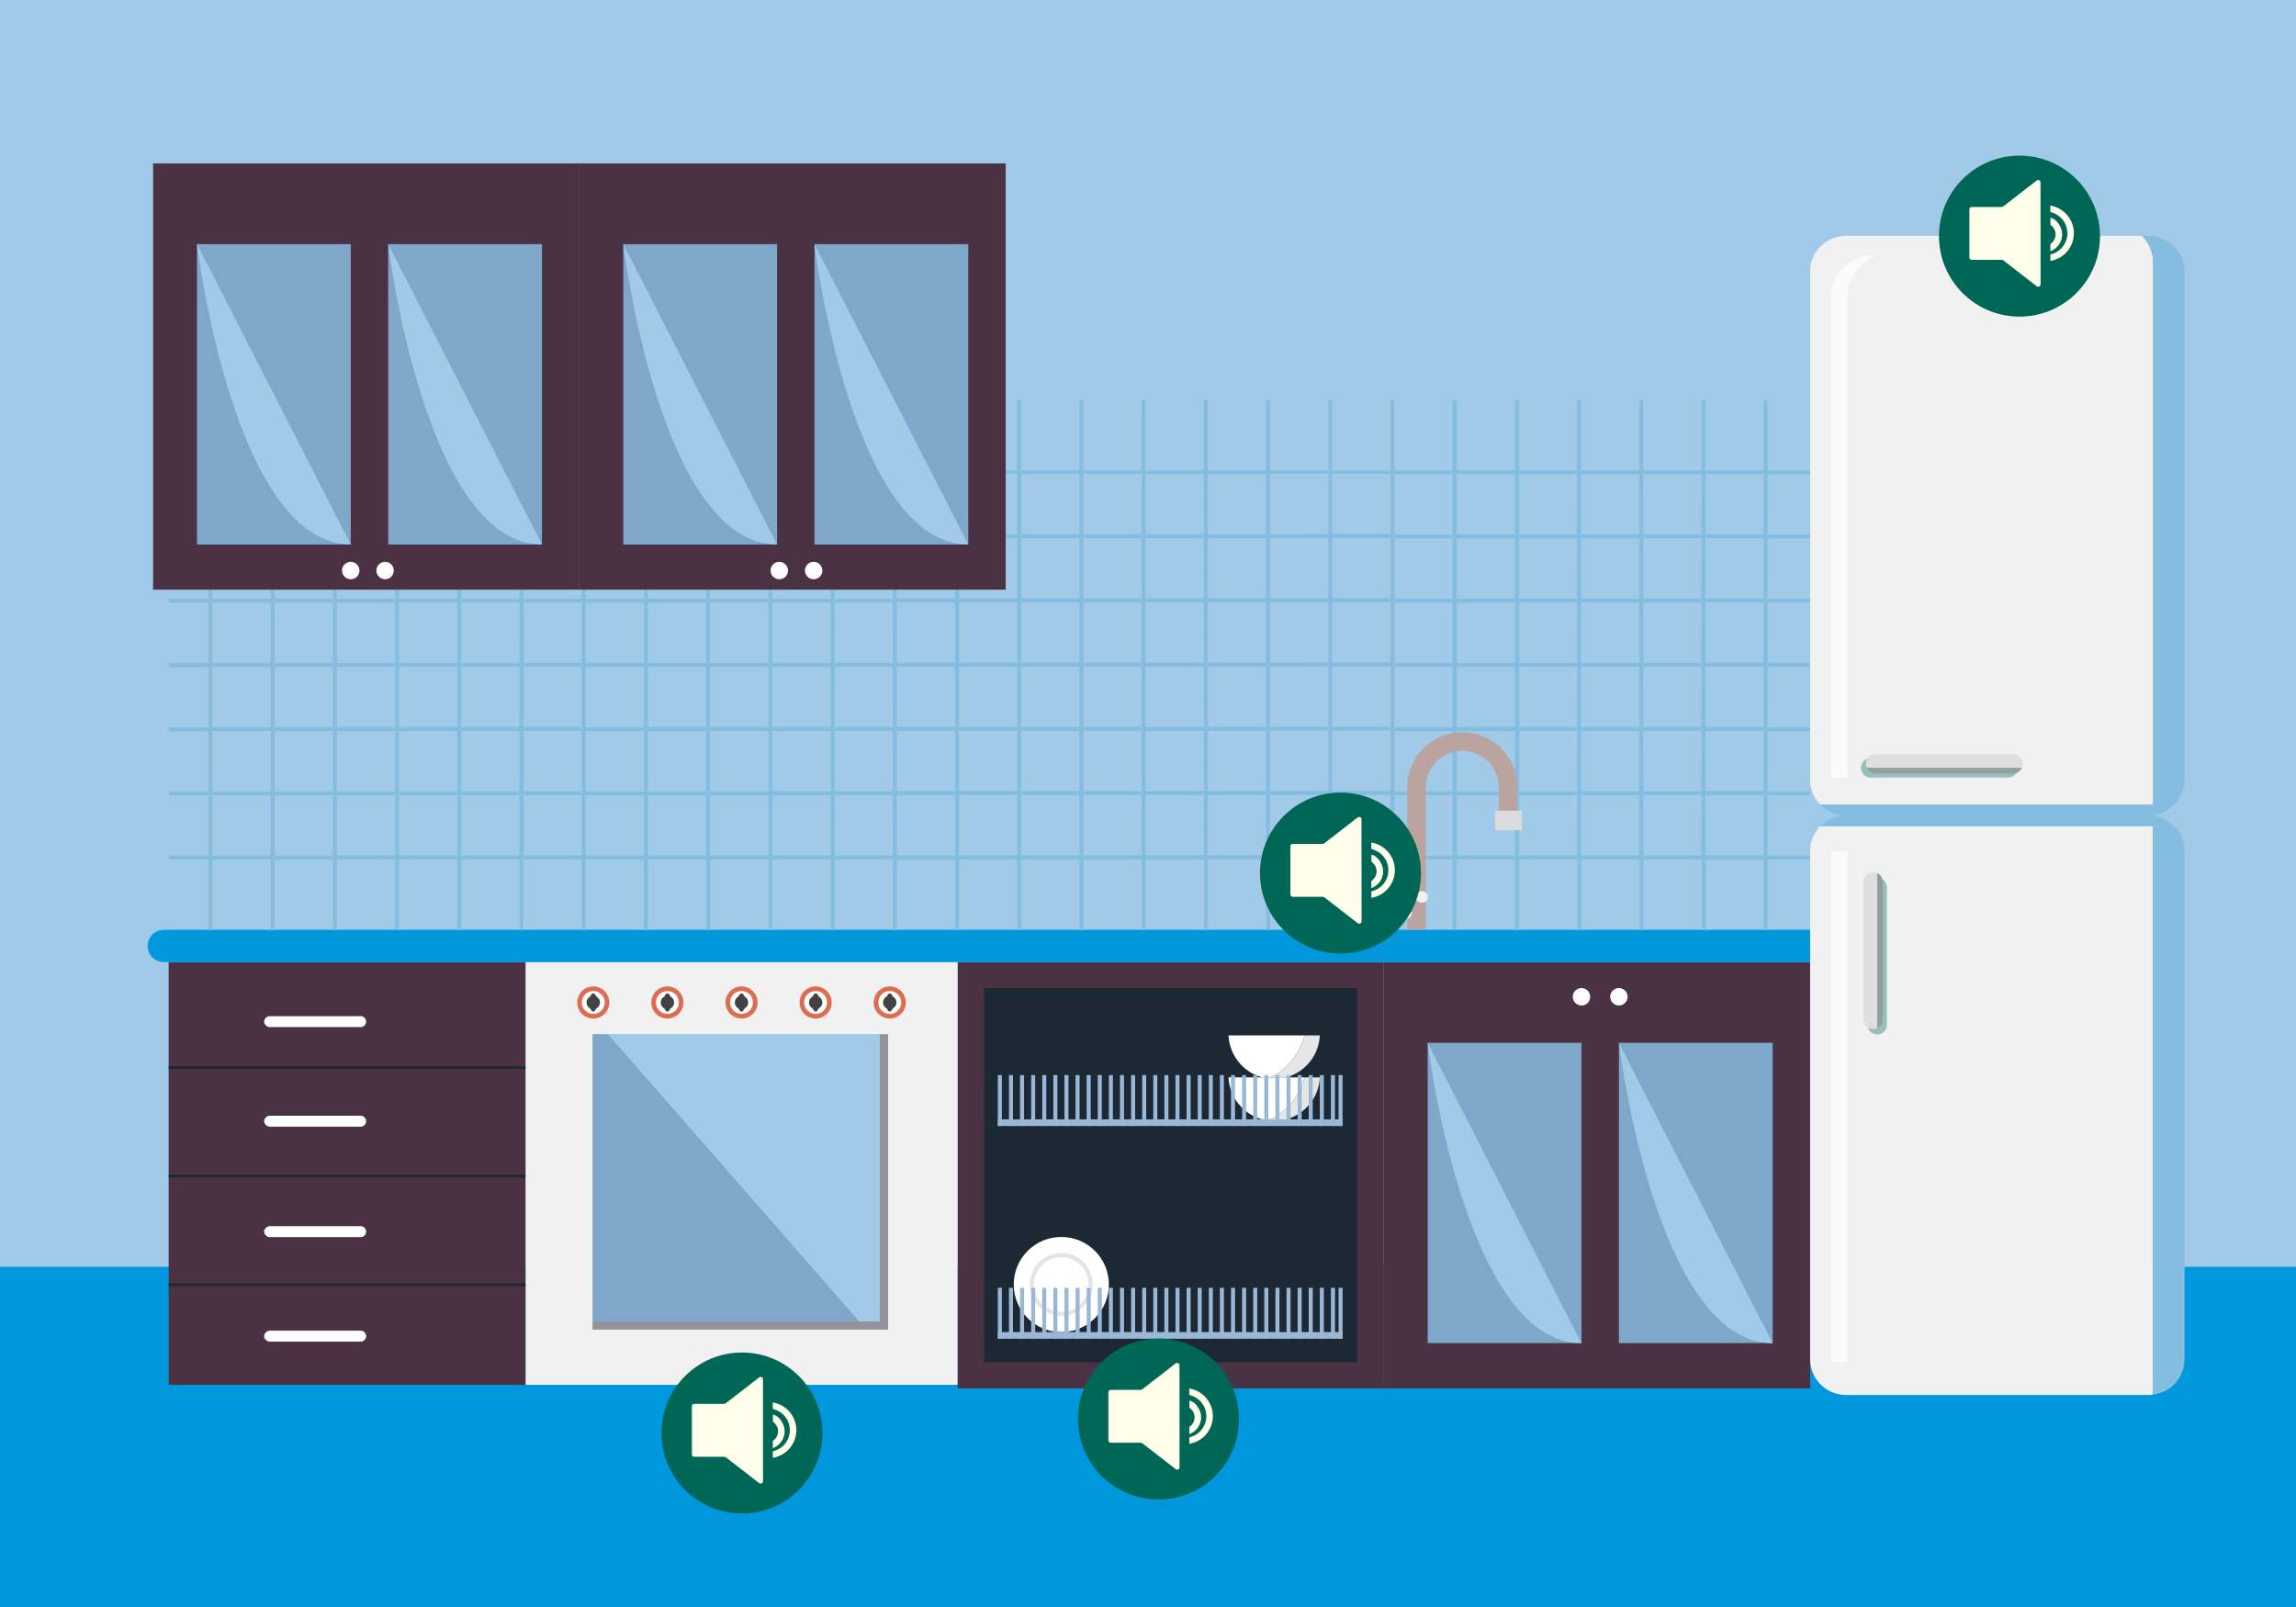 <svg xmlns="http://www.w3.org/2000/svg" viewBox="0 0 655.98 459.18"><rect x="0" y="0" width="655.98" height="459.18" fill="#808080" stroke="none"/><defs><style>.cls-1{fill:#a0cae7;}.cls-2{fill:#0097dc;}.cls-3{fill:#4a3144;}.cls-4{fill:#85bde1;}.cls-5{fill:#f1f1f2;}.cls-6{opacity:0.7;}.cls-7{fill:#fff;}.cls-8{fill:#97bebc;}.cls-9{fill:#dfdfdf;}.cls-10{fill:#919fa0;}.cls-11{fill:#7fa7ca;}.cls-12{fill:#1c2834;}.cls-13{fill:#e5e6e6;}.cls-14{fill:#e5e5e4;}.cls-15{fill:#9ab8d5;}.cls-16{fill:#929497;}.cls-17{fill:#df6b50;}.cls-18{fill:#424143;}.cls-19{fill:#bba4a0;}.cls-20{fill:#d9dbdc;}.cls-21{fill:#cccecf;}.cls-22{fill:#065;}.cls-23{fill:#ffffec;}</style></defs><title>kitchen 02</title><g id="Layer_2" data-name="Layer 2"><g id="Glavno_Besedilo" data-name="Glavno Besedilo"><rect id="_Rectangle_" data-name="&lt;Rectangle&gt;" class="cls-1" width="655.98" height="362.02"/><rect id="_Rectangle_2" data-name="&lt;Rectangle&gt;" class="cls-2" y="362.02" width="655.98" height="97.17"/><rect class="cls-3" x="395.37" y="274.91" width="121.8" height="121.8"/><rect class="cls-3" x="273.57" y="274.91" width="121.8" height="121.8"/><path class="cls-4" d="M615,74.84V229.91h6.2a10.2,10.2,0,0,0,2.91-7.15V77.65A10.24,10.24,0,0,0,613.9,67.4h-2.09A10.2,10.2,0,0,1,615,74.84Z"/><path class="cls-4" d="M624.15,388.36V243.24a10.2,10.2,0,0,0-2.91-7.15H615V398.53A10.24,10.24,0,0,0,624.15,388.36Z"/><path class="cls-5" d="M517.16,77.65V222.76a10.2,10.2,0,0,0,2.91,7.15h95V74.84a10.2,10.2,0,0,0-3.22-7.44H527.41A10.24,10.24,0,0,0,517.16,77.65Z"/><path class="cls-5" d="M517.16,243.24V388.36a10.24,10.24,0,0,0,10.24,10.24h86.5a10.27,10.27,0,0,0,1.13-.07V236.09h-95A10.21,10.21,0,0,0,517.16,243.24Z"/><path class="cls-4" d="M527.41,233h86.5a10.2,10.2,0,0,0,7.33-3.09H520.08A10.2,10.2,0,0,0,527.41,233Z"/><path class="cls-4" d="M613.9,233h-86.5a10.21,10.21,0,0,0-7.33,3.09H621.23A10.21,10.21,0,0,0,613.9,233Z"/><g class="cls-6"><path class="cls-7" d="M527.8,222.19V85a13,13,0,0,1,8.08-12H535a11.8,11.8,0,0,0-11.79,11.79V222.19Z"/></g><g class="cls-6"><path class="cls-7" d="M523.36,243.24a13,13,0,0,0-.14,1.8V389.15h4.58V245.26a14.31,14.31,0,0,1,.14-2Z"/></g><path class="cls-8" d="M576.24,220.59a2.76,2.76,0,0,0-2.51-3.95H534.47a2.77,2.77,0,0,0-2.77,2.77,2.8,2.8,0,0,0,2.77,2.77h39.26A2.77,2.77,0,0,0,576.24,220.59Z"/><path class="cls-8" d="M537.51,251.06a2.76,2.76,0,0,0-3.95,2.51v39.26a2.77,2.77,0,0,0,2.77,2.77,2.8,2.8,0,0,0,2.77-2.77V253.56A2.77,2.77,0,0,0,537.51,251.06Z"/><path class="cls-9" d="M577.93,218.24a2.77,2.77,0,0,0-2.77-2.77H535.9a2.77,2.77,0,0,0-2.77,2.77,2.75,2.75,0,0,0,.27,1.17h44.27A2.74,2.74,0,0,0,577.93,218.24Z"/><path class="cls-10" d="M577.66,219.41H533.39a2.77,2.77,0,0,0,2.5,1.6h39.26A2.77,2.77,0,0,0,577.66,219.41Z"/><path class="cls-9" d="M535.16,249.22a2.77,2.77,0,0,0-2.77,2.77v39.26a2.76,2.76,0,0,0,3.95,2.5V249.49A2.75,2.75,0,0,0,535.16,249.22Z"/><path class="cls-10" d="M536.33,249.49v44.27a2.77,2.77,0,0,0,1.6-2.5V252A2.77,2.77,0,0,0,536.33,249.49Z"/><rect class="cls-11" x="407.9" y="297.97" width="43.94" height="85.81"/><rect class="cls-11" x="462.53" y="297.97" width="43.94" height="85.81"/><circle class="cls-7" cx="451.84" cy="284.82" r="2.49"/><circle class="cls-7" cx="462.53" cy="284.82" r="2.49"/><path class="cls-1" d="M407.9,298s10.39,85.81,43.94,85.81"/><path class="cls-1" d="M462.53,298s10.39,85.81,43.94,85.81"/><rect class="cls-12" x="281.2" y="282.33" width="106.53" height="106.94"/><path class="cls-13" d="M372.79,307.85c-1.59,5.19-4.93,10.08-10.18,12h4.83a13.05,13.05,0,0,0,9.64-12Z"/><path class="cls-7" d="M372.79,307.85H351a13.05,13.05,0,0,0,9.64,12h2C367.87,317.93,371.2,313,372.79,307.85Z"/><path class="cls-13" d="M372.79,295.85c-1.59,5.19-4.93,10.08-10.18,12h4.83a13.05,13.05,0,0,0,9.64-12Z"/><path class="cls-7" d="M372.79,295.85H351a13.05,13.05,0,0,0,9.64,12h2C367.87,305.93,371.2,301,372.79,295.85Z"/><circle class="cls-7" cx="303.22" cy="367.04" r="13.59"/><path class="cls-14" d="M303.22,376a9,9,0,1,1,9-9A9,9,0,0,1,303.22,376Zm0-16.76A7.8,7.8,0,1,0,311,367,7.81,7.81,0,0,0,303.22,359.24Z"/><rect class="cls-15" x="375.74" y="313.89" width="14.53" height="1.15" transform="translate(697.47 -68.54) rotate(90)"/><rect class="cls-15" x="285.09" y="319.85" width="98.5" height="1.89"/><rect class="cls-15" x="278.4" y="313.89" width="14.53" height="1.15" transform="translate(600.13 28.8) rotate(90)"/><rect class="cls-15" x="281.57" y="313.89" width="14.53" height="1.15" transform="translate(603.3 25.63) rotate(90)"/><rect class="cls-15" x="284.74" y="313.89" width="14.53" height="1.15" transform="translate(606.47 22.46) rotate(90)"/><rect class="cls-15" x="287.91" y="313.89" width="14.53" height="1.15" transform="translate(609.65 19.29) rotate(90)"/><rect class="cls-15" x="291.09" y="313.89" width="14.53" height="1.15" transform="translate(612.82 16.11) rotate(90)"/><rect class="cls-15" x="294.26" y="313.89" width="14.53" height="1.15" transform="translate(615.99 12.94) rotate(90)"/><rect class="cls-15" x="297.43" y="313.89" width="14.53" height="1.15" transform="translate(619.16 9.77) rotate(90)"/><rect class="cls-15" x="300.6" y="313.89" width="14.53" height="1.15" transform="translate(622.33 6.6) rotate(90)"/><rect class="cls-15" x="303.77" y="313.89" width="14.53" height="1.15" transform="translate(625.51 3.43) rotate(90)"/><rect class="cls-15" x="306.95" y="313.89" width="14.53" height="1.15" transform="translate(628.68 0.25) rotate(90)"/><rect class="cls-15" x="310.12" y="313.89" width="14.53" height="1.15" transform="translate(631.85 -2.92) rotate(90)"/><rect class="cls-15" x="313.29" y="313.89" width="14.53" height="1.15" transform="translate(635.02 -6.09) rotate(90)"/><rect class="cls-15" x="316.46" y="313.89" width="14.53" height="1.15" transform="translate(638.2 -9.26) rotate(90)"/><rect class="cls-15" x="319.63" y="313.89" width="14.53" height="1.15" transform="translate(641.37 -12.44) rotate(90)"/><rect class="cls-15" x="322.81" y="313.89" width="14.53" height="1.15" transform="translate(644.54 -15.61) rotate(90)"/><rect class="cls-15" x="325.98" y="313.89" width="14.53" height="1.15" transform="translate(647.71 -18.78) rotate(90)"/><rect class="cls-15" x="329.15" y="313.89" width="14.53" height="1.15" transform="translate(650.88 -21.95) rotate(90)"/><rect class="cls-15" x="332.32" y="313.89" width="14.53" height="1.15" transform="translate(654.06 -25.12) rotate(90)"/><rect class="cls-15" x="335.5" y="313.89" width="14.53" height="1.15" transform="translate(657.23 -28.3) rotate(90)"/><rect class="cls-15" x="338.67" y="313.89" width="14.53" height="1.15" transform="translate(660.4 -31.47) rotate(90)"/><rect class="cls-15" x="341.84" y="313.89" width="14.53" height="1.15" transform="translate(663.57 -34.64) rotate(90)"/><rect class="cls-15" x="345.01" y="313.89" width="14.53" height="1.15" transform="translate(666.74 -37.81) rotate(90)"/><rect class="cls-15" x="348.18" y="313.89" width="14.53" height="1.15" transform="translate(669.92 -40.98) rotate(90)"/><rect class="cls-15" x="351.36" y="313.89" width="14.53" height="1.15" transform="translate(673.09 -44.16) rotate(90)"/><rect class="cls-15" x="354.53" y="313.89" width="14.53" height="1.15" transform="translate(676.26 -47.33) rotate(90)"/><rect class="cls-15" x="357.7" y="313.89" width="14.53" height="1.15" transform="translate(679.43 -50.5) rotate(90)"/><rect class="cls-15" x="360.87" y="313.89" width="14.53" height="1.15" transform="translate(682.6 -53.67) rotate(90)"/><rect class="cls-15" x="364.04" y="313.89" width="14.53" height="1.15" transform="translate(685.78 -56.84) rotate(90)"/><rect class="cls-15" x="367.22" y="313.89" width="14.53" height="1.15" transform="translate(688.95 -60.02) rotate(90)"/><rect class="cls-15" x="370.39" y="313.89" width="14.53" height="1.15" transform="translate(692.12 -63.19) rotate(90)"/><rect class="cls-15" x="373.56" y="313.89" width="14.53" height="1.15" transform="translate(695.29 -66.36) rotate(90)"/><rect class="cls-15" x="375.74" y="374.67" width="14.53" height="1.15" transform="translate(758.26 -7.76) rotate(90)"/><rect class="cls-15" x="285.09" y="380.63" width="98.5" height="1.89"/><rect class="cls-15" x="278.4" y="374.67" width="14.53" height="1.15" transform="translate(660.91 89.58) rotate(90)"/><rect class="cls-15" x="281.57" y="374.67" width="14.53" height="1.15" transform="translate(664.08 86.41) rotate(90)"/><rect class="cls-15" x="284.74" y="374.67" width="14.53" height="1.15" transform="translate(667.26 83.24) rotate(90)"/><rect class="cls-15" x="287.91" y="374.67" width="14.53" height="1.15" transform="translate(670.43 80.07) rotate(90)"/><rect class="cls-15" x="291.09" y="374.67" width="14.53" height="1.15" transform="translate(673.6 76.9) rotate(90)"/><rect class="cls-15" x="294.26" y="374.67" width="14.53" height="1.15" transform="translate(676.77 73.72) rotate(90)"/><rect class="cls-15" x="297.43" y="374.67" width="14.53" height="1.15" transform="translate(679.95 70.55) rotate(90)"/><rect class="cls-15" x="300.6" y="374.67" width="14.53" height="1.15" transform="translate(683.12 67.38) rotate(90)"/><rect class="cls-15" x="303.77" y="374.67" width="14.53" height="1.15" transform="translate(686.29 64.21) rotate(90)"/><rect class="cls-15" x="306.95" y="374.67" width="14.53" height="1.15" transform="translate(689.46 61.04) rotate(90)"/><rect class="cls-15" x="310.12" y="374.67" width="14.53" height="1.15" transform="translate(692.63 57.86) rotate(90)"/><rect class="cls-15" x="313.29" y="374.67" width="14.53" height="1.15" transform="translate(695.81 54.69) rotate(90)"/><rect class="cls-15" x="316.46" y="374.67" width="14.53" height="1.15" transform="translate(698.98 51.52) rotate(90)"/><rect class="cls-15" x="319.63" y="374.67" width="14.53" height="1.15" transform="translate(702.15 48.35) rotate(90)"/><rect class="cls-15" x="322.81" y="374.67" width="14.53" height="1.15" transform="translate(705.32 45.18) rotate(90)"/><rect class="cls-15" x="325.98" y="374.67" width="14.53" height="1.15" transform="translate(708.49 42) rotate(90)"/><rect class="cls-15" x="329.15" y="374.67" width="14.53" height="1.15" transform="translate(711.67 38.83) rotate(90)"/><rect class="cls-15" x="332.32" y="374.67" width="14.53" height="1.15" transform="translate(714.84 35.66) rotate(90)"/><rect class="cls-15" x="335.5" y="374.67" width="14.53" height="1.15" transform="translate(718.01 32.49) rotate(90)"/><rect class="cls-15" x="338.67" y="374.67" width="14.53" height="1.15" transform="translate(721.18 29.31) rotate(90)"/><rect class="cls-15" x="341.84" y="374.67" width="14.53" height="1.15" transform="translate(724.35 26.14) rotate(90)"/><rect class="cls-15" x="345.01" y="374.67" width="14.53" height="1.15" transform="translate(727.53 22.97) rotate(90)"/><rect class="cls-15" x="348.18" y="374.67" width="14.53" height="1.15" transform="translate(730.7 19.8) rotate(90)"/><rect class="cls-15" x="351.36" y="374.67" width="14.53" height="1.15" transform="translate(733.87 16.63) rotate(90)"/><rect class="cls-15" x="354.53" y="374.67" width="14.53" height="1.15" transform="translate(737.04 13.45) rotate(90)"/><rect class="cls-15" x="357.7" y="374.67" width="14.53" height="1.15" transform="translate(740.22 10.28) rotate(90)"/><rect class="cls-15" x="360.87" y="374.67" width="14.53" height="1.15" transform="translate(743.39 7.11) rotate(90)"/><rect class="cls-15" x="364.04" y="374.67" width="14.53" height="1.15" transform="translate(746.56 3.94) rotate(90)"/><rect class="cls-15" x="367.22" y="374.67" width="14.53" height="1.15" transform="translate(749.73 0.77) rotate(90)"/><rect class="cls-15" x="370.39" y="374.67" width="14.53" height="1.15" transform="translate(752.9 -2.41) rotate(90)"/><rect class="cls-15" x="373.56" y="374.67" width="14.53" height="1.15" transform="translate(756.08 -5.58) rotate(90)"/><rect class="cls-5" x="150.14" y="274.91" width="123.43" height="120.79"/><rect class="cls-3" x="48.19" y="274.91" width="101.95" height="120.79"/><rect class="cls-12" x="48.19" y="304.67" width="101.95" height="0.76"/><rect class="cls-12" x="48.19" y="335.69" width="101.95" height="0.76"/><rect class="cls-12" x="48.19" y="366.71" width="101.95" height="0.77"/><path class="cls-7" d="M75.46,291.92a1.69,1.69,0,0,0,1.79,1.56h25.6a1.57,1.57,0,1,0,0-3.12H77.25A1.69,1.69,0,0,0,75.46,291.92Z"/><path class="cls-7" d="M75.46,320.37a1.69,1.69,0,0,0,1.79,1.56h25.6a1.57,1.57,0,1,0,0-3.12H77.25A1.69,1.69,0,0,0,75.46,320.37Z"/><path class="cls-7" d="M75.46,351.93a1.69,1.69,0,0,0,1.79,1.56h25.6a1.57,1.57,0,1,0,0-3.12H77.25A1.69,1.69,0,0,0,75.46,351.93Z"/><path class="cls-7" d="M75.46,381.79a1.69,1.69,0,0,0,1.79,1.56h25.6a1.57,1.57,0,1,0,0-3.12H77.25A1.68,1.68,0,0,0,75.46,381.79Z"/><polygon class="cls-1" points="251.37 377.57 251.37 295.49 173.76 295.49 245.54 377.57 251.37 377.57"/><polygon class="cls-11" points="173.76 295.49 169.28 295.49 169.28 377.57 245.54 377.57 173.76 295.49"/><rect class="cls-16" x="251.37" y="295.49" width="2.36" height="82.09"/><rect class="cls-16" x="169.28" y="377.57" width="84.45" height="2.36"/><circle class="cls-17" cx="169.5" cy="286.45" r="4.59"/><circle class="cls-7" cx="169.5" cy="286.45" r="3.28"/><path class="cls-18" d="M171.41,286.45a1.91,1.91,0,0,0-1.06-1.71c-.21-.54-.51-.88-.85-.88s-.64.34-.85.88a1.9,1.9,0,0,0,0,3.41c.21.54.51.88.85.88s.64-.34.85-.88A1.91,1.91,0,0,0,171.41,286.45Z"/><circle class="cls-17" cx="190.68" cy="286.45" r="4.59"/><circle class="cls-7" cx="190.68" cy="286.45" r="3.28"/><path class="cls-18" d="M192.59,286.45a1.91,1.91,0,0,0-1.06-1.71c-.21-.54-.51-.88-.85-.88s-.64.34-.85.88a1.9,1.9,0,0,0,0,3.41c.21.54.51.88.85.88s.64-.34.85-.88A1.91,1.91,0,0,0,192.59,286.45Z"/><circle class="cls-17" cx="211.86" cy="286.45" r="4.59"/><circle class="cls-7" cx="211.85" cy="286.45" r="3.28"/><path class="cls-18" d="M213.77,286.45a1.91,1.91,0,0,0-1.06-1.71c-.21-.54-.51-.88-.85-.88s-.64.34-.85.88a1.9,1.9,0,0,0,0,3.41c.21.54.51.88.85.88s.64-.34.85-.88A1.91,1.91,0,0,0,213.77,286.45Z"/><circle class="cls-17" cx="233.03" cy="286.45" r="4.59"/><circle class="cls-7" cx="233.03" cy="286.45" r="3.28"/><path class="cls-18" d="M234.95,286.45a1.91,1.91,0,0,0-1.06-1.71c-.21-.54-.51-.88-.85-.88s-.64.34-.85.88a1.9,1.9,0,0,0,0,3.41c.21.54.51.88.85.88s.64-.34.85-.88A1.91,1.91,0,0,0,234.95,286.45Z"/><circle class="cls-17" cx="254.21" cy="286.45" r="4.59"/><circle class="cls-7" cx="254.21" cy="286.45" r="3.28"/><path class="cls-18" d="M256.12,286.45a1.91,1.91,0,0,0-1.06-1.71c-.21-.54-.51-.88-.85-.88s-.64.34-.85.88a1.9,1.9,0,0,0,0,3.41c.21.54.51.88.85.88s.64-.34.85-.88A1.91,1.91,0,0,0,256.12,286.45Z"/><path class="cls-2" d="M46.8,265.68H517.16a0,0,0,0,1,0,0v9.23a0,0,0,0,1,0,0H46.8a4.61,4.61,0,0,1-4.61-4.61v0a4.61,4.61,0,0,1,4.61-4.61Z"/><path class="cls-4" d="M505,135.53h12.14v-1.15H505V114.31H503.9v20.07H487.28V114.31h-1.15v20.07H469.5V114.31h-1.15v20.07H451.73V114.31h-1.15v20.07H434V114.31h-1.15v20.07H416.18V114.31H415v20.07H398.41V114.31h-1.15v20.07H380.63V114.31h-1.15v20.07H362.86V114.31h-1.15v20.07H345.09V114.31h-1.15v20.07H327.31V114.31h-1.15v20.07H309.54V114.31h-1.15v20.07H291.76V114.31h-1.15v20.07H274V114.31h-1.15v20.07H256.22V114.31h-1.15v20.07H238.44V114.31H237.3v20.07H220.67V114.31h-1.15v20.07H202.89V114.31h-1.15v20.07H185.12V114.31H184v20.07H167.35V114.31H166.2v20.07H149.57V114.31h-1.15v20.07H131.8V114.31h-1.15v20.07H114V114.31h-1.15v20.07H96.25V114.31H95.1v20.07H78.48V114.31H77.33v20.07H60.7V114.31H59.55v20.07H48.19v1.15H59.55v17.2H48.19v1.15H59.55v17.2H48.19v1.15H59.55v17.2H48.19v1.15H59.55v17.2H48.19v1.15H59.55v17.2H48.19v1.15H59.55v17.2H48.19v1.15H59.55v20.07H60.7V245.61H77.33v20.07h1.15V245.61H95.1v20.07h1.15V245.61h16.63v20.07H114V245.61h16.63v20.07h1.15V245.61h16.63v20.07h1.15V245.61H166.2v20.07h1.15V245.61H184v20.07h1.15V245.61h16.63v20.07h1.15V245.61h16.63v20.07h1.15V245.61H237.3v20.07h1.15V245.61h16.63v20.07h1.15V245.61h16.63v20.07H274V245.61h16.63v20.07h1.15V245.61h16.63v20.07h1.15V245.61h16.63v20.07h1.15V245.61h16.63v20.07h1.15V245.61h16.63v20.07h1.15V245.61h16.63v20.07h1.15V245.61h16.63v20.07h1.15V245.61H415v20.07h1.15V245.61h16.63v20.07H434V245.61h16.63v20.07h1.15V245.61h16.63v20.07h1.15V245.61h16.63v20.07h1.15V245.61H503.9v20.07H505V245.61h12.14v-1.15H505v-17.2h12.14v-1.15H505v-17.2h12.14v-1.15H505v-17.2h12.14v-1.15H505v-17.2h12.14v-1.15H505v-17.2h12.14v-1.15H505ZM77.33,244.46H60.7v-17.2H77.33Zm0-18.35H60.7v-17.2H77.33Zm0-18.35H60.7v-17.2H77.33Zm0-18.35H60.7v-17.2H77.33Zm0-18.35H60.7v-17.2H77.33Zm0-18.35H60.7v-17.2H77.33ZM95.1,244.46H78.48v-17.2H95.1Zm0-18.35H78.48v-17.2H95.1Zm0-18.35H78.48v-17.2H95.1Zm0-18.35H78.48v-17.2H95.1Zm0-18.35H78.48v-17.2H95.1Zm0-18.35H78.48v-17.2H95.1Zm17.77,91.74H96.25v-17.2h16.63Zm0-18.35H96.25v-17.2h16.63Zm0-18.35H96.25v-17.2h16.63Zm0-18.35H96.25v-17.2h16.63Zm0-18.35H96.25v-17.2h16.63Zm0-18.35H96.25v-17.2h16.63Zm17.77,91.74H114v-17.2h16.63Zm0-18.35H114v-17.2h16.63Zm0-18.35H114v-17.2h16.63Zm0-18.35H114v-17.2h16.63Zm0-18.35H114v-17.2h16.63Zm0-18.35H114v-17.2h16.63Zm17.77,91.74H131.8v-17.2h16.63Zm0-18.35H131.8v-17.2h16.63Zm0-18.35H131.8v-17.2h16.63Zm0-18.35H131.8v-17.2h16.63Zm0-18.35H131.8v-17.2h16.63Zm0-18.35H131.8v-17.2h16.63Zm17.77,91.74H149.57v-17.2H166.2Zm0-18.35H149.57v-17.2H166.2Zm0-18.35H149.57v-17.2H166.2Zm0-18.35H149.57v-17.2H166.2Zm0-18.35H149.57v-17.2H166.2Zm0-18.35H149.57v-17.2H166.2ZM184,244.46H167.35v-17.2H184Zm0-18.35H167.35v-17.2H184Zm0-18.35H167.35v-17.2H184Zm0-18.35H167.35v-17.2H184Zm0-18.35H167.35v-17.2H184Zm0-18.35H167.35v-17.2H184Zm17.77,91.74H185.12v-17.2h16.63Zm0-18.35H185.12v-17.2h16.63Zm0-18.35H185.12v-17.2h16.63Zm0-18.35H185.12v-17.2h16.63Zm0-18.35H185.12v-17.2h16.63Zm0-18.35H185.12v-17.2h16.63Zm17.78,91.74H202.89v-17.2h16.63Zm0-18.35H202.89v-17.2h16.63Zm0-18.35H202.89v-17.2h16.63Zm0-18.35H202.89v-17.2h16.63Zm0-18.35H202.89v-17.2h16.63Zm0-18.35H202.89v-17.2h16.63Zm17.77,91.74H220.67v-17.2H237.3Zm0-18.35H220.67v-17.2H237.3Zm0-18.35H220.67v-17.2H237.3Zm0-18.35H220.67v-17.2H237.3Zm0-18.35H220.67v-17.2H237.3Zm0-18.35H220.67v-17.2H237.3Zm17.77,91.74H238.44v-17.2h16.63Zm0-18.35H238.44v-17.2h16.63Zm0-18.35H238.44v-17.2h16.63Zm0-18.35H238.44v-17.2h16.63Zm0-18.35H238.44v-17.2h16.63Zm0-18.35H238.44v-17.2h16.63Zm17.78,91.74H256.22v-17.2h16.63Zm0-18.35H256.22v-17.2h16.63Zm0-18.35H256.22v-17.2h16.63Zm0-18.35H256.22v-17.2h16.63Zm0-18.35H256.22v-17.2h16.63Zm0-18.35H256.22v-17.2h16.63Zm17.77,91.74H274v-17.2h16.63Zm0-18.35H274v-17.2h16.63Zm0-18.35H274v-17.2h16.63Zm0-18.35H274v-17.2h16.63Zm0-18.35H274v-17.2h16.63Zm0-18.35H274v-17.2h16.63Zm17.77,91.74H291.76v-17.2h16.63Zm0-18.35H291.76v-17.2h16.63Zm0-18.35H291.76v-17.2h16.63Zm0-18.35H291.76v-17.2h16.63Zm0-18.35H291.76v-17.2h16.63Zm0-18.35H291.76v-17.2h16.63Zm17.77,91.74H309.54v-17.2h16.63Zm0-18.35H309.54v-17.2h16.63Zm0-18.35H309.54v-17.2h16.63Zm0-18.35H309.54v-17.2h16.63Zm0-18.35H309.54v-17.2h16.63Zm0-18.35H309.54v-17.2h16.63Zm17.77,91.74H327.31v-17.2h16.63Zm0-18.35H327.31v-17.2h16.63Zm0-18.35H327.31v-17.2h16.63Zm0-18.35H327.31v-17.2h16.63Zm0-18.35H327.31v-17.2h16.63Zm0-18.35H327.31v-17.2h16.63Zm17.77,91.74H345.09v-17.2h16.63Zm0-18.35H345.09v-17.2h16.63Zm0-18.35H345.09v-17.2h16.63Zm0-18.35H345.09v-17.2h16.63Zm0-18.35H345.09v-17.2h16.63Zm0-18.35H345.09v-17.2h16.63Zm17.77,91.74H362.86v-17.2h16.63Zm0-18.35H362.86v-17.2h16.63Zm0-18.35H362.86v-17.2h16.63Zm0-18.35H362.86v-17.2h16.63Zm0-18.35H362.86v-17.2h16.63Zm0-18.35H362.86v-17.2h16.63Zm17.77,91.74H380.63v-17.2h16.63Zm0-18.35H380.63v-17.2h16.63Zm0-18.35H380.63v-17.2h16.63Zm0-18.35H380.63v-17.2h16.63Zm0-18.35H380.63v-17.2h16.63Zm0-18.35H380.63v-17.2h16.63ZM415,244.46H398.41v-17.2H415Zm0-18.35H398.41v-17.2H415Zm0-18.35H398.41v-17.2H415Zm0-18.35H398.41v-17.2H415Zm0-18.35H398.41v-17.2H415Zm0-18.35H398.41v-17.2H415Zm17.77,91.74H416.18v-17.2h16.63Zm0-18.35H416.18v-17.2h16.63Zm0-18.35H416.18v-17.2h16.63Zm0-18.35H416.18v-17.2h16.63Zm0-18.35H416.18v-17.2h16.63Zm0-18.35H416.18v-17.2h16.63Zm17.77,91.74H434v-17.2h16.63Zm0-18.35H434v-17.2h16.63Zm0-18.35H434v-17.2h16.63Zm0-18.35H434v-17.2h16.63Zm0-18.35H434v-17.2h16.63Zm0-18.35H434v-17.2h16.63Zm17.77,91.74H451.73v-17.2h16.63Zm0-18.35H451.73v-17.2h16.63Zm0-18.35H451.73v-17.2h16.63Zm0-18.35H451.73v-17.2h16.63Zm0-18.35H451.73v-17.2h16.63Zm0-18.35H451.73v-17.2h16.63Zm17.77,91.74H469.5v-17.2h16.63Zm0-18.35H469.5v-17.2h16.63Zm0-18.35H469.5v-17.2h16.63Zm0-18.35H469.5v-17.2h16.63Zm0-18.35H469.5v-17.2h16.63Zm0-18.35H469.5v-17.2h16.63Zm17.77,91.74H487.28v-17.2H503.9Zm0-18.35H487.28v-17.2H503.9Zm0-18.35H487.28v-17.2H503.9Zm0-18.35H487.28v-17.2H503.9Zm0-18.35H487.28v-17.2H503.9Zm0-18.35H487.28v-17.2H503.9Z"/><g id="_Group_" data-name="&lt;Group&gt;"><path id="_Path_" data-name="&lt;Path&gt;" class="cls-19" d="M407.35,265.68h-5.28V224.95a15.7,15.7,0,0,1,31.41,0v8.87H428.2v-8.87a10.42,10.42,0,0,0-20.84,0Z"/></g><rect id="_Rectangle_3" data-name="&lt;Rectangle&gt;" class="cls-20" x="427.19" y="231.65" width="7.63" height="5.59"/><g id="_Group_2" data-name="&lt;Group&gt;"><path id="_Path_2" data-name="&lt;Path&gt;" class="cls-5" d="M402.73,259.68v-6.74a1.66,1.66,0,1,0-2.11,0v6.74a1.66,1.66,0,1,0,2.11,0Z"/><path id="_Path_3" data-name="&lt;Path&gt;" class="cls-5" d="M398.31,257.36H405a1.66,1.66,0,1,0,0-2.11h-6.74a1.66,1.66,0,1,0,0,2.11Z"/></g><circle id="_Path_4" data-name="&lt;Path&gt;" class="cls-20" cx="401.68" cy="256.31" r="2.64"/><circle id="_Path_5" data-name="&lt;Path&gt;" class="cls-21" cx="401.68" cy="256.31" r="1.05"/><rect class="cls-3" x="43.74" y="46.69" width="121.8" height="121.8"/><rect class="cls-11" x="56.28" y="69.76" width="43.94" height="85.81"/><rect class="cls-11" x="110.9" y="69.76" width="43.94" height="85.81"/><path class="cls-1" d="M56.28,69.76s10.39,85.81,43.94,85.81"/><path class="cls-1" d="M110.9,69.76s10.39,85.81,43.94,85.81"/><rect class="cls-3" x="165.53" y="46.69" width="121.8" height="121.8"/><rect class="cls-11" x="178.07" y="69.76" width="43.94" height="85.81"/><rect class="cls-11" x="232.7" y="69.76" width="43.94" height="85.81"/><path class="cls-1" d="M178.07,69.76s10.39,85.81,43.94,85.81"/><path class="cls-1" d="M232.7,69.76s10.39,85.81,43.94,85.81"/><circle class="cls-7" cx="100.21" cy="163.03" r="2.49"/><circle class="cls-7" cx="110.02" cy="163.03" r="2.49"/><circle class="cls-7" cx="222.65" cy="163.03" r="2.49"/><circle class="cls-7" cx="232.46" cy="163.03" r="2.49"/><circle class="cls-22" cx="576.98" cy="67.47" r="23"/><path class="cls-23" d="M583,66.71q0,7.19,0,14.39a.73.73,0,0,1-.44.79.76.76,0,0,1-.78-.19l-6.68-5.18c-.9-.7-1.8-1.41-2.72-2.1a.92.92,0,0,0-.52-.17h-8.26c-.73,0-.93-.21-.93-.95q0-6.6,0-13.21c0-.75.2-.94.93-.95h8.22a1,1,0,0,0,.57-.2q4.7-3.62,9.37-7.26a.77.77,0,0,1,.84-.17.72.72,0,0,1,.38.76Q583,59.48,583,66.71Z"/><path class="cls-23" d="M585.8,74.55c0-.58,0-1.14,0-1.7,0-.08.18-.2.29-.23a6.18,6.18,0,0,0,.05-11.92c-.28-.08-.38-.19-.36-.48,0-.49,0-1,0-1.47a8,8,0,0,1,0,15.8Z"/><path class="cls-23" d="M585.8,71.78c0-.68,0-1.31,0-1.95,0-.09.11-.19.19-.25a3.25,3.25,0,0,0,0-5.21.43.43,0,0,1-.17-.26c0-.63,0-1.25,0-1.88,1.49.19,3.12,2.3,3.33,4.26A5.14,5.14,0,0,1,585.8,71.78Z"/><circle class="cls-22" cx="330.98" cy="405.47" r="23"/><path class="cls-23" d="M337,404.71q0,7.19,0,14.39a.73.73,0,0,1-.44.79.76.76,0,0,1-.78-.19l-6.68-5.18c-.9-.7-1.8-1.41-2.72-2.1a.92.92,0,0,0-.52-.17h-8.26c-.73,0-.93-.21-.93-.95q0-6.6,0-13.21c0-.75.2-.94.93-.95h8.22a1,1,0,0,0,.57-.2q4.7-3.62,9.37-7.26a.77.77,0,0,1,.84-.17.72.72,0,0,1,.38.76Q337,397.48,337,404.71Z"/><path class="cls-23" d="M339.8,412.55c0-.58,0-1.14,0-1.7,0-.08.18-.2.29-.23a6.18,6.18,0,0,0,.05-11.92c-.28-.08-.38-.19-.36-.48,0-.49,0-1,0-1.47a8,8,0,0,1,0,15.8Z"/><path class="cls-23" d="M339.8,409.78c0-.68,0-1.31,0-1.95,0-.09.11-.19.19-.25a3.25,3.25,0,0,0,0-5.21.43.43,0,0,1-.17-.26c0-.63,0-1.25,0-1.88,1.49.19,3.12,2.3,3.33,4.26A5.14,5.14,0,0,1,339.8,409.78Z"/><circle class="cls-22" cx="211.98" cy="409.47" r="23"/><path class="cls-23" d="M218,408.71q0,7.19,0,14.39a.73.73,0,0,1-.44.79.76.76,0,0,1-.78-.19l-6.68-5.18c-.9-.7-1.8-1.41-2.72-2.1a.92.92,0,0,0-.52-.17h-8.26c-.73,0-.93-.21-.93-.95q0-6.6,0-13.21c0-.75.2-.94.93-.95h8.22a1,1,0,0,0,.57-.2q4.7-3.62,9.37-7.26a.77.77,0,0,1,.84-.17.72.72,0,0,1,.38.76Q218,401.48,218,408.71Z"/><path class="cls-23" d="M220.8,416.55c0-.58,0-1.14,0-1.7,0-.08.18-.2.29-.23a6.18,6.18,0,0,0,.05-11.92c-.28-.08-.38-.19-.36-.48,0-.49,0-1,0-1.47a8,8,0,0,1,0,15.8Z"/><path class="cls-23" d="M220.8,413.78c0-.68,0-1.31,0-1.95,0-.09.11-.19.19-.25a3.25,3.25,0,0,0,0-5.21.43.43,0,0,1-.17-.26c0-.63,0-1.25,0-1.88,1.49.19,3.12,2.3,3.33,4.26A5.14,5.14,0,0,1,220.8,413.78Z"/><circle class="cls-22" cx="382.98" cy="249.47" r="23"/><path class="cls-23" d="M389,248.71q0,7.19,0,14.39a.73.73,0,0,1-.44.79.76.76,0,0,1-.78-.19l-6.68-5.18c-.9-.7-1.8-1.41-2.72-2.1a.92.92,0,0,0-.52-.17h-8.26c-.73,0-.93-.21-.93-.95q0-6.6,0-13.21c0-.75.2-.94.93-.95h8.22a1,1,0,0,0,.57-.2q4.7-3.62,9.37-7.26a.77.77,0,0,1,.84-.17.72.72,0,0,1,.38.76Q389,241.48,389,248.71Z"/><path class="cls-23" d="M391.8,256.55c0-.58,0-1.14,0-1.7,0-.08.18-.2.29-.23a6.18,6.18,0,0,0,.05-11.92c-.28-.08-.38-.19-.36-.48,0-.49,0-1,0-1.47a8,8,0,0,1,0,15.8Z"/><path class="cls-23" d="M391.8,253.78c0-.68,0-1.31,0-1.95,0-.09.11-.19.19-.25a3.25,3.25,0,0,0,0-5.21.43.43,0,0,1-.17-.26c0-.63,0-1.25,0-1.88,1.49.19,3.12,2.3,3.33,4.26A5.14,5.14,0,0,1,391.8,253.78Z"/></g></g></svg>